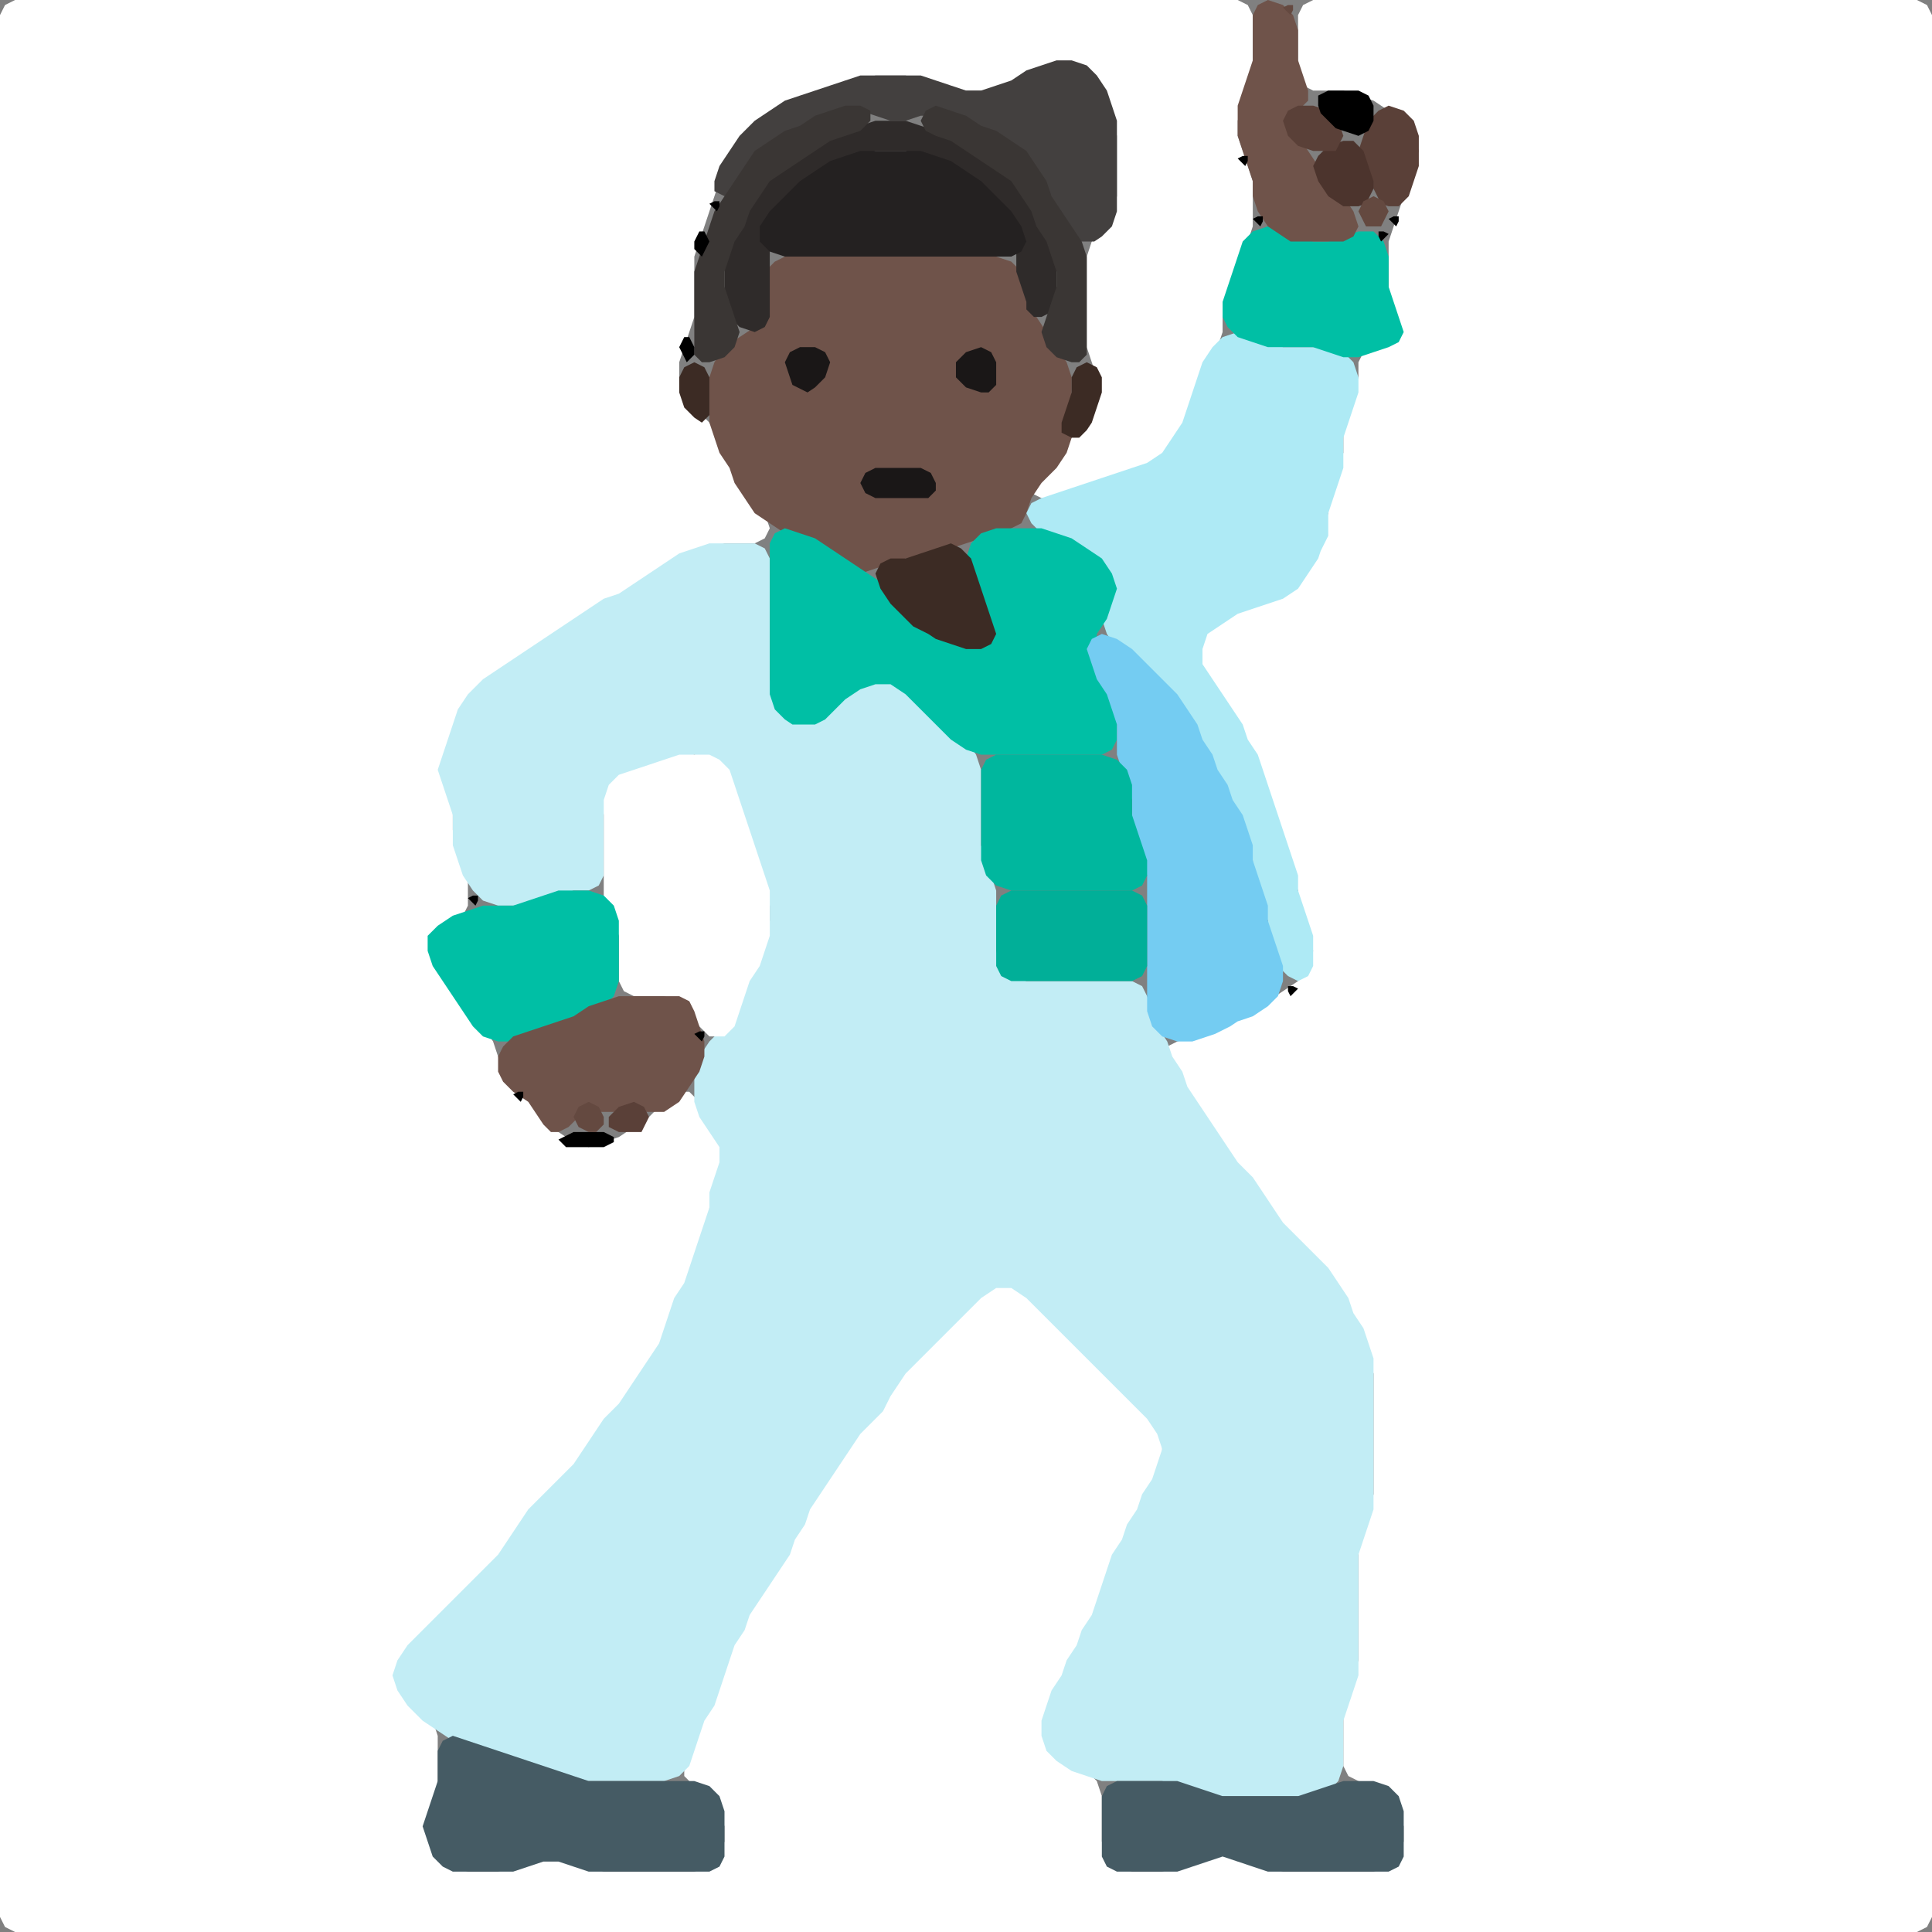 <?xml version="1.0" encoding="UTF-8" standalone="no"?>
<!DOCTYPE svg PUBLIC "-//W3C//DTD SVG 1.1//EN"
"http://www.w3.org/Graphics/SVG/1.1/DTD/svg11.dtd">
<svg width="128" height="128" xmlns="http://www.w3.org/2000/svg" version="1.1">
<rect width="100%" height="100%" fill="#808080" stroke="none"/>
<path d="M 26.5 128.0 L 27.0 128.0 L 28.0 128.0 L 29.0 128.0 L 30.0 128.0 L 31.0 128.0 L 32.0 128.0 L 33.0 128.0 L 34.0 128.0 L 35.0 128.0 L 36.0 128.0 L 37.0 128.0 L 38.0 128.0 L 39.0 128.0 L 40.0 128.0 L 41.0 128.0 L 42.0 128.0 L 43.0 128.0 L 44.0 128.0 L 45.0 128.0 L 46.0 128.0 L 47.0 128.0 L 48.0 128.0 L 49.0 128.0 L 50.0 128.0 L 51.0 128.0 L 52.0 128.0 L 53.0 128.0 L 54.0 128.0 L 55.0 128.0 L 56.0 128.0 L 57.0 128.0 L 58.0 128.0 L 59.0 128.0 L 60.0 128.0 L 61.0 128.0 L 62.0 128.0 L 63.0 128.0 L 64.0 128.0 L 65.0 128.0 L 66.0 128.0 L 67.0 128.0 L 68.0 128.0 L 69.0 128.0 L 70.0 128.0 L 71.0 128.0 L 72.0 128.0 L 73.0 128.0 L 74.0 128.0 L 75.0 128.0 L 76.0 128.0 L 77.0 128.0 L 78.0 128.0 L 79.0 128.0 L 80.0 128.0 L 81.0 128.0 L 82.0 128.0 L 83.0 128.0 L 84.0 128.0 L 85.0 128.0 L 86.0 128.0 L 87.0 128.0 L 88.0 128.0 L 89.0 128.0 L 90.0 128.0 L 91.0 128.0 L 92.0 128.0 L 93.0 128.0 L 94.0 128.0 L 95.0 128.0 L 96.0 128.0 L 97.0 128.0 L 98.0 128.0 L 99.0 128.0 L 100.0 128.0 L 101.0 128.0 L 102.0 128.0 L 103.0 128.0 L 104.0 128.0 L 105.0 128.0 L 106.0 128.0 L 107.0 128.0 L 108.0 128.0 L 109.0 128.0 L 110.0 128.0 L 111.0 128.0 L 112.0 128.0 L 113.0 128.0 L 114.0 128.0 L 115.0 128.0 L 116.0 128.0 L 117.0 128.0 L 118.0 128.0 L 119.0 128.0 L 120.0 128.0 L 121.0 128.0 L 122.0 128.0 L 123.0 128.0 L 124.0 128.0 L 125.0 128.0 L 126.0 128.0 L 127.0 128.0 L 127.667 127.667 L 128.0 127.0 L 128.0 126.0 L 128.0 125.0 L 128.0 124.0 L 128.0 123.0 L 128.0 122.0 L 128.0 121.0 L 128.0 120.0 L 128.0 119.0 L 128.0 118.0 L 128.0 117.0 L 128.0 116.0 L 128.0 115.0 L 128.0 114.0 L 128.0 113.0 L 128.0 112.0 L 128.0 111.0 L 128.0 110.0 L 128.0 109.0 L 128.0 108.0 L 128.0 107.0 L 128.0 106.0 L 128.0 105.0 L 128.0 104.0 L 128.0 103.0 L 128.0 102.0 L 128.0 101.0 L 128.0 100.0 L 128.0 99.0 L 128.0 98.0 L 128.0 97.0 L 128.0 96.0 L 128.0 95.0 L 128.0 94.0 L 128.0 93.0 L 128.0 92.0 L 128.0 91.0 L 128.0 90.0 L 128.0 89.0 L 128.0 88.0 L 128.0 87.0 L 128.0 86.0 L 128.0 85.0 L 128.0 84.0 L 128.0 83.0 L 128.0 82.0 L 128.0 81.0 L 128.0 80.0 L 128.0 79.0 L 128.0 78.0 L 128.0 77.0 L 128.0 76.0 L 128.0 75.0 L 128.0 74.0 L 128.0 73.0 L 128.0 72.0 L 128.0 71.0 L 128.0 70.0 L 128.0 69.0 L 128.0 68.0 L 128.0 67.0 L 128.0 66.0 L 128.0 65.0 L 128.0 64.0 L 128.0 63.0 L 128.0 62.0 L 128.0 61.0 L 128.0 60.0 L 128.0 59.0 L 128.0 58.0 L 128.0 57.0 L 128.0 56.0 L 128.0 55.0 L 128.0 54.0 L 128.0 53.0 L 128.0 52.0 L 128.0 51.0 L 128.0 50.0 L 128.0 49.0 L 128.0 48.0 L 128.0 47.0 L 128.0 46.0 L 128.0 45.0 L 128.0 44.0 L 128.0 43.0 L 128.0 42.0 L 128.0 41.0 L 128.0 40.0 L 128.0 39.0 L 128.0 38.0 L 128.0 37.0 L 128.0 36.0 L 128.0 35.0 L 128.0 34.0 L 128.0 33.0 L 128.0 32.0 L 128.0 31.0 L 128.0 30.0 L 128.0 29.0 L 128.0 28.0 L 128.0 27.0 L 128.0 26.0 L 128.0 25.0 L 128.0 24.0 L 128.0 23.0 L 128.0 22.0 L 128.0 21.0 L 128.0 20.0 L 128.0 19.0 L 128.0 18.0 L 128.0 17.0 L 128.0 16.0 L 128.0 15.0 L 128.0 14.0 L 128.0 13.0 L 128.0 12.0 L 128.0 11.0 L 128.0 10.0 L 128.0 9.0 L 128.0 8.0 L 128.0 7.0 L 128.0 6.0 L 128.0 5.0 L 128.0 4.0 L 128.0 3.0 L 128.0 2.0 L 128.0 1.0 L 127.667 0.333 L 127.0 0.0 L 126.0 0.0 L 125.0 0.0 L 124.0 0.0 L 123.0 0.0 L 122.0 0.0 L 121.0 0.0 L 120.0 0.0 L 119.0 0.0 L 118.0 0.0 L 117.0 0.0 L 116.0 0.0 L 115.0 0.0 L 114.0 0.0 L 113.0 0.0 L 112.0 0.0 L 111.0 0.0 L 110.0 0.0 L 109.0 0.0 L 108.0 0.0 L 107.0 0.0 L 106.0 0.0 L 105.0 0.0 L 104.0 0.0 L 103.0 0.0 L 102.0 0.0 L 101.0 0.0 L 100.0 0.0 L 99.0 0.0 L 98.0 0.0 L 97.0 0.0 L 96.0 0.0 L 95.0 0.0 L 94.0 0.0 L 93.0 0.0 L 92.0 0.0 L 91.0 0.0 L 90.0 0.0 L 89.0 0.0 L 88.0 0.0 L 87.0 0.0 L 86.333 0.333 L 86.0 1.0 L 86.0 2.0 L 86.0 3.0 L 86.0 4.0 L 86.0 5.0 L 86.333 5.667 L 87.0 6.0 L 88.0 6.0 L 89.0 6.0 L 90.0 6.333 L 91.0 6.667 L 92.0 7.333 L 93.0 8.0 L 93.667 9.0 L 94.0 10.0 L 93.667 11.0 L 93.333 12.0 L 93.0 13.0 L 92.667 14.0 L 92.333 15.0 L 92.0 16.0 L 92.0 17.0 L 92.0 18.0 L 92.0 19.0 L 92.0 20.0 L 92.333 21.0 L 92.333 22.0 L 92.0 22.667 L 91.0 23.0 L 90.333 23.333 L 90.0 24.0 L 90.0 25.0 L 89.667 26.0 L 89.333 27.0 L 89.0 28.0 L 89.0 29.0 L 89.0 30.0 L 88.667 31.0 L 88.333 32.0 L 88.0 33.0 L 88.0 34.0 L 87.667 35.0 L 87.333 36.0 L 86.667 37.0 L 86.0 38.0 L 85.0 39.0 L 84.0 39.667 L 83.0 40.0 L 82.0 40.333 L 81.0 40.667 L 80.0 41.333 L 79.0 41.667 L 78.333 42.333 L 78.333 43.0 L 79.0 44.0 L 79.667 45.0 L 80.333 46.0 L 81.0 47.0 L 81.667 48.0 L 82.333 49.0 L 82.667 50.0 L 83.333 51.0 L 83.667 52.0 L 84.0 53.0 L 84.333 54.0 L 84.667 55.0 L 85.0 56.0 L 85.333 57.0 L 85.667 58.0 L 86.0 59.0 L 86.0 60.0 L 86.333 61.0 L 86.667 62.0 L 87.0 63.0 L 86.667 64.0 L 86.0 65.0 L 85.0 65.667 L 84.0 66.333 L 83.0 66.667 L 82.0 67.333 L 81.0 67.667 L 80.0 68.333 L 79.0 68.667 L 78.0 69.0 L 77.333 69.333 L 77.333 70.0 L 77.667 71.0 L 78.333 72.0 L 78.667 73.0 L 79.333 74.0 L 80.0 75.0 L 80.667 76.0 L 81.333 77.0 L 82.0 78.0 L 83.0 79.0 L 83.667 80.0 L 84.333 81.0 L 85.0 82.0 L 86.0 83.0 L 87.0 84.0 L 88.0 85.0 L 88.667 86.0 L 89.333 87.0 L 89.667 88.0 L 90.333 89.0 L 90.667 90.0 L 91.0 91.0 L 91.0 92.0 L 91.0 93.0 L 91.0 94.0 L 91.0 95.0 L 91.0 96.0 L 91.0 97.0 L 91.0 98.0 L 91.0 99.0 L 90.667 100.0 L 90.333 101.0 L 90.0 102.0 L 90.0 103.0 L 90.0 104.0 L 90.0 105.0 L 90.0 106.0 L 90.0 107.0 L 90.0 108.0 L 90.0 109.0 L 90.0 110.0 L 89.667 111.0 L 89.333 112.0 L 89.0 113.0 L 89.0 114.0 L 89.0 115.0 L 89.0 116.0 L 89.0 117.0 L 89.333 117.667 L 90.0 118.0 L 91.0 118.333 L 92.0 119.0 L 92.667 120.0 L 93.0 121.0 L 93.0 122.0 L 92.667 123.0 L 92.0 123.667 L 91.0 124.0 L 90.0 124.0 L 89.0 124.0 L 88.0 124.0 L 87.0 124.0 L 86.0 124.0 L 85.0 124.0 L 84.0 123.667 L 83.0 123.333 L 82.0 122.667 L 81.0 122.333 L 80.0 122.333 L 79.0 123.0 L 78.0 123.667 L 77.0 124.0 L 76.0 124.0 L 75.0 124.0 L 74.0 123.667 L 73.333 123.0 L 73.0 122.0 L 73.0 121.0 L 73.0 120.0 L 73.0 119.0 L 72.667 118.0 L 72.0 117.333 L 71.0 116.667 L 70.0 116.0 L 69.333 115.0 L 69.333 114.0 L 69.667 113.0 L 70.333 112.0 L 70.667 111.0 L 71.333 110.0 L 71.667 109.0 L 72.333 108.0 L 72.667 107.0 L 73.0 106.0 L 73.333 105.0 L 73.667 104.0 L 74.333 103.0 L 74.667 102.0 L 75.333 101.0 L 75.667 100.0 L 76.333 99.0 L 76.667 98.0 L 77.0 97.0 L 77.0 96.0 L 77.0 95.0 L 76.667 94.0 L 76.0 93.0 L 75.0 92.0 L 74.0 91.0 L 73.0 90.0 L 72.0 89.0 L 71.0 88.0 L 70.0 87.0 L 69.0 86.0 L 68.0 85.0 L 67.0 84.333 L 66.0 84.333 L 65.0 85.0 L 64.0 86.0 L 63.0 87.0 L 62.0 88.0 L 61.0 89.0 L 60.0 90.0 L 59.333 91.0 L 58.667 92.0 L 58.0 93.0 L 57.0 94.0 L 56.333 95.0 L 55.667 96.0 L 55.0 97.0 L 54.333 98.0 L 53.667 99.0 L 53.333 100.0 L 52.667 101.0 L 52.333 102.0 L 51.667 103.0 L 51.0 104.0 L 50.333 105.0 L 49.667 106.0 L 49.333 107.0 L 48.667 108.0 L 48.333 109.0 L 48.0 110.0 L 47.667 111.0 L 47.333 112.0 L 46.667 113.0 L 46.333 114.0 L 46.0 115.0 L 45.667 116.0 L 45.333 117.0 L 45.333 117.667 L 46.0 118.333 L 47.0 119.0 L 47.667 120.0 L 48.0 121.0 L 48.0 122.0 L 47.667 123.0 L 47.0 123.667 L 46.0 124.0 L 45.0 124.0 L 44.0 124.0 L 43.0 124.0 L 42.0 124.0 L 41.0 124.0 L 40.0 124.0 L 39.0 123.667 L 38.0 123.333 L 37.0 122.667 L 36.0 122.333 L 35.333 122.333 L 34.667 123.0 L 34.0 123.667 L 33.0 124.0 L 32.0 124.0 L 31.0 124.0 L 30.0 123.667 L 29.333 123.0 L 28.667 122.0 L 28.667 121.0 L 28.667 120.0 L 29.0 119.0 L 29.0 118.0 L 29.0 117.0 L 29.0 116.0 L 29.0 115.0 L 28.667 114.0 L 28.0 113.0 L 27.0 112.0 L 26.667 111.0 L 27.0 110.0 L 28.0 109.0 L 29.0 108.0 L 30.0 107.0 L 31.0 106.0 L 32.0 105.0 L 33.0 104.0 L 33.667 103.0 L 34.333 102.0 L 35.0 101.0 L 36.0 100.0 L 37.0 99.0 L 38.0 98.0 L 38.667 97.0 L 39.333 96.0 L 40.0 95.0 L 41.0 94.0 L 41.667 93.0 L 42.333 92.0 L 43.0 91.0 L 43.667 90.0 L 44.0 89.0 L 44.333 88.0 L 44.667 87.0 L 45.333 86.0 L 45.667 85.0 L 46.0 84.0 L 46.333 83.0 L 46.667 82.0 L 47.0 81.0 L 47.0 80.0 L 47.333 79.0 L 47.667 78.0 L 48.0 77.0 L 48.0 76.0 L 47.667 75.0 L 47.0 74.0 L 46.333 73.0 L 45.667 72.333 L 45.0 72.333 L 44.0 73.0 L 43.0 74.0 L 42.0 74.667 L 41.0 75.333 L 40.0 75.667 L 39.0 76.0 L 38.0 75.667 L 37.0 75.0 L 36.333 74.0 L 35.667 73.333 L 35.0 72.667 L 34.0 72.0 L 33.333 71.0 L 33.0 70.0 L 32.667 69.0 L 32.0 68.0 L 31.333 67.0 L 30.667 66.0 L 30.0 65.0 L 29.333 64.0 L 29.0 63.0 L 29.333 62.0 L 30.0 61.333 L 30.667 60.667 L 31.0 60.0 L 31.0 59.0 L 31.0 58.0 L 30.667 57.0 L 30.333 56.0 L 30.0 55.0 L 30.0 54.0 L 30.0 53.0 L 29.667 52.0 L 29.667 51.0 L 29.667 50.0 L 30.0 49.0 L 30.333 48.0 L 31.0 47.0 L 32.0 46.0 L 33.0 45.0 L 34.0 44.333 L 35.0 43.667 L 36.0 43.0 L 37.0 42.333 L 38.0 41.667 L 39.0 41.0 L 40.0 40.333 L 41.0 39.667 L 42.0 39.333 L 43.0 38.667 L 44.0 38.0 L 45.0 37.333 L 46.0 36.667 L 47.0 36.333 L 48.0 36.0 L 49.0 36.0 L 50.0 36.0 L 50.667 35.667 L 51.0 35.0 L 50.667 34.0 L 50.0 33.0 L 49.333 32.0 L 48.667 31.0 L 48.333 30.0 L 47.667 29.0 L 47.0 28.0 L 46.0 27.0 L 45.333 26.0 L 45.0 25.0 L 45.0 24.0 L 45.333 23.0 L 45.667 22.0 L 46.0 21.0 L 46.0 20.0 L 46.0 19.0 L 46.0 18.0 L 46.0 17.0 L 46.333 16.0 L 46.667 15.0 L 47.0 14.0 L 47.333 13.0 L 47.667 12.0 L 48.333 11.0 L 49.0 10.0 L 50.0 9.0 L 51.0 8.0 L 52.0 7.333 L 53.0 6.667 L 54.0 6.333 L 55.0 6.0 L 56.0 5.667 L 57.0 5.333 L 58.0 5.0 L 59.0 5.0 L 60.0 5.0 L 61.0 5.333 L 62.0 5.667 L 63.0 6.0 L 64.0 6.0 L 65.0 6.0 L 66.0 6.0 L 67.0 5.667 L 68.0 5.333 L 69.0 4.667 L 70.0 4.333 L 71.0 4.333 L 72.0 5.0 L 72.667 6.0 L 73.333 7.0 L 73.667 8.0 L 74.0 9.0 L 74.0 10.0 L 74.0 11.0 L 74.0 12.0 L 74.0 13.0 L 73.667 14.0 L 73.0 15.0 L 72.333 16.0 L 72.0 17.0 L 72.0 18.0 L 72.0 19.0 L 72.0 20.0 L 72.0 21.0 L 72.0 22.0 L 72.0 23.0 L 72.333 24.0 L 72.667 25.0 L 72.667 26.0 L 72.333 27.0 L 71.667 28.0 L 71.0 29.0 L 70.0 30.0 L 69.0 31.0 L 68.333 32.0 L 68.333 32.667 L 69.0 33.0 L 70.0 33.0 L 71.0 32.667 L 72.0 32.333 L 73.0 32.0 L 74.0 31.667 L 75.0 31.333 L 76.0 31.0 L 77.0 30.667 L 77.667 30.0 L 78.333 29.0 L 78.667 28.0 L 79.0 27.0 L 79.333 26.0 L 79.667 25.0 L 80.333 24.0 L 80.667 23.0 L 81.0 22.0 L 81.0 21.0 L 81.333 20.0 L 81.667 19.0 L 82.0 18.0 L 82.333 17.0 L 82.667 16.0 L 83.0 15.0 L 83.0 14.0 L 83.0 13.0 L 83.0 12.0 L 82.667 11.0 L 82.333 10.0 L 82.0 9.0 L 82.0 8.0 L 82.333 7.0 L 82.667 6.0 L 83.0 5.0 L 83.0 4.0 L 83.0 3.0 L 83.0 2.0 L 83.0 1.0 L 82.667 0.333 L 82.0 0.0 L 81.0 0.0 L 80.0 0.0 L 79.0 0.0 L 78.0 0.0 L 77.0 0.0 L 76.0 0.0 L 75.0 0.0 L 74.0 0.0 L 73.0 0.0 L 72.0 0.0 L 71.0 0.0 L 70.0 0.0 L 69.0 0.0 L 68.0 0.0 L 67.0 0.0 L 66.0 0.0 L 65.0 0.0 L 64.0 0.0 L 63.0 0.0 L 62.0 0.0 L 61.0 0.0 L 60.0 0.0 L 59.0 0.0 L 58.0 0.0 L 57.0 0.0 L 56.0 0.0 L 55.0 0.0 L 54.0 0.0 L 53.0 0.0 L 52.0 0.0 L 51.0 0.0 L 50.0 0.0 L 49.0 0.0 L 48.0 0.0 L 47.0 0.0 L 46.0 0.0 L 45.0 0.0 L 44.0 0.0 L 43.0 0.0 L 42.0 0.0 L 41.0 0.0 L 40.0 0.0 L 39.0 0.0 L 38.0 0.0 L 37.0 0.0 L 36.0 0.0 L 35.0 0.0 L 34.0 0.0 L 33.0 0.0 L 32.0 0.0 L 31.0 0.0 L 30.0 0.0 L 29.0 0.0 L 28.0 0.0 L 27.0 0.0 L 26.0 0.0 L 25.0 0.0 L 24.0 0.0 L 23.0 0.0 L 22.0 0.0 L 21.0 0.0 L 20.0 0.0 L 19.0 0.0 L 18.0 0.0 L 17.0 0.0 L 16.0 0.0 L 15.0 0.0 L 14.0 0.0 L 13.0 0.0 L 12.0 0.0 L 11.0 0.0 L 10.0 0.0 L 9.0 0.0 L 8.0 0.0 L 7.0 0.0 L 6.0 0.0 L 5.0 0.0 L 4.0 0.0 L 3.0 0.0 L 2.0 0.0 L 1.0 0.0 L 0.333 0.333 L 0.0 1.0 L 0.0 2.0 L 0.0 3.0 L 0.0 4.0 L 0.0 5.0 L 0.0 6.0 L 0.0 7.0 L 0.0 8.0 L 0.0 9.0 L 0.0 10.0 L 0.0 11.0 L 0.0 12.0 L 0.0 13.0 L 0.0 14.0 L 0.0 15.0 L 0.0 16.0 L 0.0 17.0 L 0.0 18.0 L 0.0 19.0 L 0.0 20.0 L 0.0 21.0 L 0.0 22.0 L 0.0 23.0 L 0.0 24.0 L 0.0 25.0 L 0.0 26.0 L 0.0 27.0 L 0.0 28.0 L 0.0 29.0 L 0.0 30.0 L 0.0 31.0 L 0.0 32.0 L 0.0 33.0 L 0.0 34.0 L 0.0 35.0 L 0.0 36.0 L 0.0 37.0 L 0.0 38.0 L 0.0 39.0 L 0.0 40.0 L 0.0 41.0 L 0.0 42.0 L 0.0 43.0 L 0.0 44.0 L 0.0 45.0 L 0.0 46.0 L 0.0 47.0 L 0.0 48.0 L 0.0 49.0 L 0.0 50.0 L 0.0 51.0 L 0.0 52.0 L 0.0 53.0 L 0.0 54.0 L 0.0 55.0 L 0.0 56.0 L 0.0 57.0 L 0.0 58.0 L 0.0 59.0 L 0.0 60.0 L 0.0 61.0 L 0.0 62.0 L 0.0 63.0 L 0.0 64.0 L 0.0 65.0 L 0.0 66.0 L 0.0 67.0 L 0.0 68.0 L 0.0 69.0 L 0.0 70.0 L 0.0 71.0 L 0.0 72.0 L 0.0 73.0 L 0.0 74.0 L 0.0 75.0 L 0.0 76.0 L 0.0 77.0 L 0.0 78.0 L 0.0 79.0 L 0.0 80.0 L 0.0 81.0 L 0.0 82.0 L 0.0 83.0 L 0.0 84.0 L 0.0 85.0 L 0.0 86.0 L 0.0 87.0 L 0.0 88.0 L 0.0 89.0 L 0.0 90.0 L 0.0 91.0 L 0.0 92.0 L 0.0 93.0 L 0.0 94.0 L 0.0 95.0 L 0.0 96.0 L 0.0 97.0 L 0.0 98.0 L 0.0 99.0 L 0.0 100.0 L 0.0 101.0 L 0.0 102.0 L 0.0 103.0 L 0.0 104.0 L 0.0 105.0 L 0.0 106.0 L 0.0 107.0 L 0.0 108.0 L 0.0 109.0 L 0.0 110.0 L 0.0 111.0 L 0.0 112.0 L 0.0 113.0 L 0.0 114.0 L 0.0 115.0 L 0.0 116.0 L 0.0 117.0 L 0.0 118.0 L 0.0 119.0 L 0.0 120.0 L 0.0 121.0 L 0.0 122.0 L 0.0 123.0 L 0.0 124.0 L 0.0 125.0 L 0.0 126.0 L 0.0 127.0 L 0.333 127.667 L 1.0 128.0 L 2.0 128.0 L 3.0 128.0 L 4.0 128.0 L 5.0 128.0 L 6.0 128.0 L 7.0 128.0 L 8.0 128.0 L 9.0 128.0 L 10.0 128.0 L 11.0 128.0 L 12.0 128.0 L 13.0 128.0 L 14.0 128.0 L 15.0 128.0 L 16.0 128.0 L 17.0 128.0 L 18.0 128.0 L 19.0 128.0 L 20.0 128.0 L 21.0 128.0 L 22.0 128.0 L 23.0 128.0 L 24.0 128.0 L 25.0 128.0 L 25.5 128.0 Z" stroke="none" fill="rgb(255,255,255)" />
<path d="M 59.0 92.5 L 59.333 92.0 L 60.0 91.0 L 61.0 90.0 L 62.0 89.0 L 63.0 88.0 L 64.0 87.0 L 65.0 86.0 L 66.0 85.333 L 67.0 85.333 L 68.0 86.0 L 69.0 87.0 L 70.0 88.0 L 71.0 89.0 L 72.0 90.0 L 73.0 91.0 L 74.0 92.0 L 75.0 93.0 L 76.0 94.0 L 76.667 95.0 L 77.0 96.0 L 76.667 97.0 L 76.333 98.0 L 75.667 99.0 L 75.333 100.0 L 74.667 101.0 L 74.333 102.0 L 73.667 103.0 L 73.333 104.0 L 73.0 105.0 L 72.667 106.0 L 72.333 107.0 L 71.667 108.0 L 71.333 109.0 L 70.667 110.0 L 70.333 111.0 L 69.667 112.0 L 69.333 113.0 L 69.0 114.0 L 69.0 115.0 L 69.333 116.0 L 70.0 116.667 L 71.0 117.333 L 72.0 117.667 L 73.0 118.0 L 74.0 118.0 L 75.0 118.0 L 76.0 118.0 L 77.0 118.0 L 78.0 118.333 L 79.0 118.667 L 80.0 119.0 L 81.0 119.0 L 82.0 119.0 L 83.0 119.0 L 84.0 119.0 L 85.0 119.0 L 86.0 119.0 L 87.0 119.0 L 88.0 118.667 L 88.667 118.0 L 89.0 117.0 L 89.0 116.0 L 89.0 115.0 L 89.0 114.0 L 89.333 113.0 L 89.667 112.0 L 90.0 111.0 L 90.0 110.0 L 90.0 109.0 L 90.0 108.0 L 90.0 107.0 L 90.0 106.0 L 90.0 105.0 L 90.0 104.0 L 90.0 103.0 L 90.333 102.0 L 90.667 101.0 L 91.0 100.0 L 91.0 99.0 L 91.0 98.0 L 91.0 97.0 L 91.0 96.0 L 91.0 95.0 L 91.0 94.0 L 91.0 93.0 L 91.0 92.0 L 91.0 91.0 L 91.0 90.0 L 90.667 89.0 L 90.333 88.0 L 89.667 87.0 L 89.333 86.0 L 88.667 85.0 L 88.0 84.0 L 87.0 83.0 L 86.0 82.0 L 85.0 81.0 L 84.333 80.0 L 83.667 79.0 L 83.0 78.0 L 82.0 77.0 L 81.333 76.0 L 80.667 75.0 L 80.0 74.0 L 79.333 73.0 L 78.667 72.0 L 78.333 71.0 L 77.667 70.0 L 77.333 69.0 L 76.667 68.0 L 76.333 67.0 L 76.0 66.0 L 75.667 65.333 L 75.0 65.0 L 74.0 65.0 L 73.0 65.0 L 72.0 65.0 L 71.0 65.0 L 70.0 65.0 L 69.0 65.0 L 68.0 65.0 L 67.0 64.667 L 66.333 64.0 L 66.0 63.0 L 66.0 62.0 L 66.0 61.0 L 66.0 60.0 L 66.0 59.0 L 65.667 58.0 L 65.333 57.0 L 65.0 56.0 L 65.0 55.0 L 65.0 54.0 L 65.0 53.0 L 65.0 52.0 L 65.0 51.0 L 64.667 50.0 L 64.0 49.0 L 63.0 48.0 L 62.0 47.0 L 61.0 46.0 L 60.0 45.333 L 59.0 45.0 L 58.0 45.0 L 57.0 45.333 L 56.0 45.667 L 55.333 46.333 L 54.667 47.0 L 54.0 47.667 L 53.0 47.667 L 52.0 47.0 L 51.333 46.0 L 51.0 45.0 L 51.0 44.0 L 51.0 43.0 L 51.0 42.0 L 51.0 41.0 L 51.0 40.0 L 51.0 39.0 L 51.0 38.0 L 51.0 37.0 L 50.667 36.333 L 50.0 36.0 L 49.0 36.0 L 48.0 36.0 L 47.0 36.0 L 46.0 36.333 L 45.0 36.667 L 44.0 37.333 L 43.0 38.0 L 42.0 38.667 L 41.0 39.333 L 40.0 39.667 L 39.0 40.333 L 38.0 41.0 L 37.0 41.667 L 36.0 42.333 L 35.0 43.0 L 34.0 43.667 L 33.0 44.333 L 32.0 45.0 L 31.0 46.0 L 30.333 47.0 L 30.0 48.0 L 29.667 49.0 L 29.333 50.0 L 29.0 51.0 L 29.333 52.0 L 29.667 53.0 L 30.0 54.0 L 30.0 55.0 L 30.0 56.0 L 30.333 57.0 L 30.667 58.0 L 31.333 59.0 L 32.0 59.667 L 33.0 60.0 L 34.0 60.0 L 35.0 60.0 L 36.0 59.667 L 37.0 59.333 L 38.0 59.0 L 39.0 59.0 L 39.667 58.667 L 40.0 58.0 L 40.0 57.0 L 40.0 56.0 L 40.0 55.0 L 40.0 54.0 L 40.333 53.0 L 41.0 52.0 L 42.0 51.333 L 43.0 51.0 L 44.0 50.667 L 45.0 50.333 L 46.0 50.0 L 47.0 50.333 L 47.667 51.0 L 48.333 52.0 L 48.667 53.0 L 49.0 54.0 L 49.333 55.0 L 49.667 56.0 L 50.0 57.0 L 50.333 58.0 L 50.667 59.0 L 51.0 60.0 L 51.0 61.0 L 50.667 62.0 L 50.333 63.0 L 49.667 64.0 L 49.333 65.0 L 49.0 66.0 L 48.667 67.0 L 48.0 68.0 L 47.0 69.0 L 46.333 70.0 L 46.0 71.0 L 46.0 72.0 L 46.0 73.0 L 46.333 74.0 L 47.0 75.0 L 47.667 76.0 L 47.667 77.0 L 47.333 78.0 L 47.0 79.0 L 47.0 80.0 L 46.667 81.0 L 46.333 82.0 L 46.0 83.0 L 45.667 84.0 L 45.333 85.0 L 44.667 86.0 L 44.333 87.0 L 44.0 88.0 L 43.667 89.0 L 43.0 90.0 L 42.333 91.0 L 41.667 92.0 L 41.0 93.0 L 40.0 94.0 L 39.333 95.0 L 38.667 96.0 L 38.0 97.0 L 37.0 98.0 L 36.0 99.0 L 35.0 100.0 L 34.333 101.0 L 33.667 102.0 L 33.0 103.0 L 32.0 104.0 L 31.0 105.0 L 30.0 106.0 L 29.0 107.0 L 28.0 108.0 L 27.0 109.0 L 26.333 110.0 L 26.0 111.0 L 26.333 112.0 L 27.0 113.0 L 28.0 114.0 L 29.0 114.667 L 30.0 115.333 L 31.0 115.667 L 32.0 116.0 L 33.0 116.333 L 34.0 116.667 L 35.0 117.0 L 36.0 117.333 L 37.0 117.667 L 38.0 118.0 L 39.0 118.0 L 40.0 118.0 L 41.0 118.0 L 42.0 118.0 L 43.0 118.0 L 44.0 118.0 L 45.0 117.667 L 45.667 117.0 L 46.0 116.0 L 46.333 115.0 L 46.667 114.0 L 47.333 113.0 L 47.667 112.0 L 48.0 111.0 L 48.333 110.0 L 48.667 109.0 L 49.333 108.0 L 49.667 107.0 L 50.333 106.0 L 51.0 105.0 L 51.667 104.0 L 52.333 103.0 L 52.667 102.0 L 53.333 101.0 L 53.667 100.0 L 54.333 99.0 L 55.0 98.0 L 55.667 97.0 L 56.333 96.0 L 57.0 95.0 L 58.0 94.0 L 58.5 93.5 Z" stroke="none" fill="rgb(194,237,245)" />
<path d="M 53.5 36.0 L 54.0 36.333 L 55.0 37.0 L 56.0 37.667 L 57.0 38.0 L 58.0 37.667 L 59.0 37.333 L 60.0 37.0 L 61.0 37.0 L 62.0 36.667 L 63.0 36.333 L 64.0 36.0 L 65.0 35.667 L 66.0 35.333 L 67.0 35.0 L 67.667 34.667 L 68.0 34.0 L 68.333 33.0 L 69.0 32.0 L 70.0 31.0 L 70.667 30.0 L 71.0 29.0 L 71.0 28.0 L 71.0 27.0 L 71.0 26.0 L 71.0 25.0 L 70.667 24.0 L 70.0 23.0 L 69.333 22.0 L 68.667 21.0 L 68.333 20.0 L 68.0 19.0 L 67.667 18.0 L 67.0 17.333 L 66.0 17.0 L 65.0 17.0 L 64.0 17.0 L 63.0 17.0 L 62.0 17.0 L 61.0 17.0 L 60.0 17.0 L 59.0 17.0 L 58.0 17.0 L 57.0 17.0 L 56.0 17.0 L 55.0 17.0 L 54.0 17.0 L 53.0 17.0 L 52.0 17.0 L 51.333 17.333 L 50.667 18.0 L 50.333 19.0 L 50.333 20.0 L 50.333 21.0 L 50.0 21.667 L 49.0 22.333 L 48.0 23.0 L 47.333 24.0 L 47.0 25.0 L 47.0 26.0 L 47.0 27.0 L 47.0 28.0 L 47.333 29.0 L 47.667 30.0 L 48.333 31.0 L 48.667 32.0 L 49.333 33.0 L 50.0 34.0 L 51.0 34.667 L 52.0 35.333 L 52.5 35.5 Z" stroke="none" fill="rgb(111,83,74)" />
<path d="M 88.0 35.5 L 88.0 35.0 L 88.0 34.0 L 88.333 33.0 L 88.667 32.0 L 89.0 31.0 L 89.0 30.0 L 89.0 29.0 L 89.333 28.0 L 89.667 27.0 L 90.0 26.0 L 90.0 25.0 L 89.667 24.0 L 89.0 23.333 L 88.0 23.0 L 87.0 23.0 L 86.0 23.0 L 85.0 23.0 L 84.0 22.667 L 83.0 22.333 L 82.0 22.0 L 81.0 22.333 L 80.333 23.0 L 79.667 24.0 L 79.333 25.0 L 79.0 26.0 L 78.667 27.0 L 78.333 28.0 L 77.667 29.0 L 77.0 30.0 L 76.0 30.667 L 75.0 31.0 L 74.0 31.333 L 73.0 31.667 L 72.0 32.0 L 71.0 32.333 L 70.0 32.667 L 69.0 33.0 L 68.333 33.333 L 68.0 34.0 L 68.333 34.667 L 69.0 35.333 L 70.0 35.667 L 71.0 36.333 L 72.0 37.0 L 73.0 38.0 L 73.333 39.0 L 73.333 40.0 L 73.0 41.0 L 73.333 42.0 L 74.0 43.0 L 75.0 44.0 L 76.0 45.0 L 77.0 46.0 L 78.0 47.0 L 78.667 48.0 L 79.333 49.0 L 79.667 50.0 L 80.333 51.0 L 80.667 52.0 L 81.333 53.0 L 81.667 54.0 L 82.333 55.0 L 82.667 56.0 L 83.0 57.0 L 83.0 58.0 L 83.333 59.0 L 83.667 60.0 L 84.0 61.0 L 84.0 62.0 L 84.333 63.0 L 84.667 64.0 L 85.333 64.667 L 86.0 65.0 L 86.667 64.667 L 87.0 64.0 L 87.0 63.0 L 87.0 62.0 L 86.667 61.0 L 86.333 60.0 L 86.0 59.0 L 86.0 58.0 L 85.667 57.0 L 85.333 56.0 L 85.0 55.0 L 84.667 54.0 L 84.333 53.0 L 84.0 52.0 L 83.667 51.0 L 83.333 50.0 L 82.667 49.0 L 82.333 48.0 L 81.667 47.0 L 81.0 46.0 L 80.333 45.0 L 79.667 44.0 L 79.667 43.0 L 80.0 42.0 L 81.0 41.333 L 82.0 40.667 L 83.0 40.333 L 84.0 40.0 L 85.0 39.667 L 86.0 39.0 L 86.667 38.0 L 87.333 37.0 L 87.5 36.5 Z" stroke="none" fill="rgb(174,234,245)" />
<path d="M 53.5 48.0 L 54.0 48.0 L 54.667 47.667 L 55.333 47.0 L 56.0 46.333 L 57.0 45.667 L 58.0 45.333 L 59.0 45.333 L 60.0 46.0 L 61.0 47.0 L 62.0 48.0 L 63.0 49.0 L 64.0 49.667 L 65.0 50.0 L 66.0 50.0 L 67.0 50.0 L 68.0 50.0 L 69.0 50.0 L 70.0 50.0 L 71.0 50.0 L 72.0 50.0 L 73.0 50.0 L 73.667 49.667 L 74.0 49.0 L 74.0 48.0 L 74.0 47.0 L 73.667 46.0 L 73.333 45.0 L 72.667 44.0 L 72.667 43.0 L 72.667 42.0 L 73.333 41.0 L 73.667 40.0 L 74.0 39.0 L 73.667 38.0 L 73.0 37.0 L 72.0 36.333 L 71.0 35.667 L 70.0 35.333 L 69.0 35.0 L 68.0 35.0 L 67.0 35.0 L 66.0 35.0 L 65.0 35.333 L 64.333 36.0 L 64.0 37.0 L 64.333 38.0 L 64.667 39.0 L 65.0 40.0 L 65.333 41.0 L 65.333 42.0 L 65.0 42.667 L 64.0 42.667 L 63.0 42.333 L 62.0 41.667 L 61.0 41.0 L 60.0 40.0 L 59.0 39.0 L 58.0 38.333 L 57.0 37.667 L 56.0 37.0 L 55.0 36.333 L 54.0 35.667 L 53.0 35.333 L 52.0 35.0 L 51.333 35.333 L 51.0 36.0 L 51.0 37.0 L 51.0 38.0 L 51.0 39.0 L 51.0 40.0 L 51.0 41.0 L 51.0 42.0 L 51.0 43.0 L 51.0 44.0 L 51.0 45.0 L 51.0 46.0 L 51.333 47.0 L 52.0 47.667 L 52.5 48.0 Z" stroke="none" fill="rgb(0,191,165)" />
<path d="M 68.5 21.0 L 69.0 21.0 L 69.667 20.667 L 70.0 20.0 L 70.0 19.0 L 70.0 18.0 L 70.0 17.0 L 69.667 16.0 L 69.333 15.0 L 68.667 14.0 L 68.333 13.0 L 67.667 12.0 L 67.0 11.333 L 66.0 10.667 L 65.0 10.0 L 64.0 9.333 L 63.0 9.0 L 62.0 8.667 L 61.0 8.333 L 60.0 8.0 L 59.0 8.0 L 58.0 8.0 L 57.0 8.333 L 56.0 8.667 L 55.0 9.0 L 54.0 9.333 L 53.0 10.0 L 52.0 10.667 L 51.0 11.333 L 50.333 12.0 L 49.667 13.0 L 49.333 14.0 L 48.667 15.0 L 48.333 16.0 L 48.0 17.0 L 48.0 18.0 L 48.0 19.0 L 48.0 20.0 L 48.333 21.0 L 49.0 21.667 L 50.0 22.0 L 50.667 21.667 L 51.0 21.0 L 51.0 20.0 L 51.0 19.0 L 51.0 18.0 L 51.0 17.0 L 51.0 16.0 L 51.333 15.0 L 52.0 14.0 L 53.0 13.0 L 54.0 12.0 L 55.0 11.333 L 56.0 10.667 L 57.0 10.333 L 58.0 10.0 L 59.0 10.0 L 60.0 10.0 L 61.0 10.333 L 62.0 10.667 L 63.0 11.333 L 64.0 12.0 L 65.0 13.0 L 66.0 14.0 L 67.0 15.0 L 67.333 16.0 L 67.333 17.0 L 67.333 18.0 L 67.667 19.0 L 68.0 20.0 L 68.0 20.5 Z" stroke="none" fill="rgb(47,43,42)" />
<path d="M 72.5 16.0 L 73.0 15.667 L 73.667 15.0 L 74.0 14.0 L 74.0 13.0 L 74.0 12.0 L 74.0 11.0 L 74.0 10.0 L 74.0 9.0 L 74.0 8.0 L 73.667 7.0 L 73.333 6.0 L 72.667 5.0 L 72.0 4.333 L 71.0 4.0 L 70.0 4.0 L 69.0 4.333 L 68.0 4.667 L 67.0 5.333 L 66.0 5.667 L 65.0 6.0 L 64.0 6.0 L 63.0 5.667 L 62.0 5.333 L 61.0 5.0 L 60.0 5.0 L 59.0 5.0 L 58.0 5.0 L 57.0 5.0 L 56.0 5.333 L 55.0 5.667 L 54.0 6.0 L 53.0 6.333 L 52.0 6.667 L 51.0 7.333 L 50.0 8.0 L 49.0 9.0 L 48.333 10.0 L 47.667 11.0 L 47.333 12.0 L 47.333 12.667 L 48.0 13.0 L 48.667 12.667 L 49.333 12.0 L 50.0 11.0 L 51.0 10.0 L 52.0 9.333 L 53.0 8.667 L 54.0 8.333 L 55.0 7.667 L 56.0 7.333 L 57.0 7.333 L 58.0 7.667 L 59.0 8.0 L 60.0 8.0 L 61.0 7.667 L 62.0 7.667 L 63.0 7.667 L 64.0 8.333 L 65.0 8.667 L 66.0 9.333 L 67.0 10.0 L 68.0 11.0 L 68.667 12.0 L 69.333 13.0 L 69.667 14.0 L 70.333 15.0 L 71.0 15.667 L 71.5 16.0 Z" stroke="none" fill="rgb(67,64,63)" />
<path d="M 81.5 68.0 L 82.0 67.667 L 83.0 67.333 L 84.0 66.667 L 84.667 66.0 L 85.0 65.0 L 85.0 64.0 L 84.667 63.0 L 84.333 62.0 L 84.0 61.0 L 84.0 60.0 L 83.667 59.0 L 83.333 58.0 L 83.0 57.0 L 83.0 56.0 L 82.667 55.0 L 82.333 54.0 L 81.667 53.0 L 81.333 52.0 L 80.667 51.0 L 80.333 50.0 L 79.667 49.0 L 79.333 48.0 L 78.667 47.0 L 78.0 46.0 L 77.0 45.0 L 76.0 44.0 L 75.0 43.0 L 74.0 42.333 L 73.0 42.0 L 72.333 42.333 L 72.0 43.0 L 72.333 44.0 L 72.667 45.0 L 73.333 46.0 L 73.667 47.0 L 74.0 48.0 L 74.0 49.0 L 74.0 50.0 L 74.333 51.0 L 74.667 52.0 L 75.0 53.0 L 75.0 54.0 L 75.0 55.0 L 75.333 56.0 L 75.667 57.0 L 76.0 58.0 L 76.0 59.0 L 76.0 60.0 L 76.0 61.0 L 76.0 62.0 L 76.0 63.0 L 76.0 64.0 L 76.0 65.0 L 76.0 66.0 L 76.0 67.0 L 76.333 68.0 L 77.0 68.667 L 78.0 69.0 L 79.0 69.0 L 80.0 68.667 L 80.5 68.5 Z" stroke="none" fill="rgb(116,204,242)" />
<path d="M 40.5 60.5 L 40.667 61.0 L 41.0 62.0 L 41.0 63.0 L 41.0 64.0 L 41.0 65.0 L 41.333 65.667 L 42.0 66.0 L 43.0 66.0 L 44.0 66.0 L 45.0 66.333 L 45.667 67.0 L 46.333 68.0 L 47.0 68.667 L 48.0 68.667 L 48.667 68.0 L 49.0 67.0 L 49.333 66.0 L 49.667 65.0 L 50.333 64.0 L 50.667 63.0 L 51.0 62.0 L 51.0 61.0 L 51.0 60.0 L 51.0 59.0 L 50.667 58.0 L 50.333 57.0 L 50.0 56.0 L 49.667 55.0 L 49.333 54.0 L 49.0 53.0 L 48.667 52.0 L 48.333 51.0 L 47.667 50.333 L 47.0 50.0 L 46.0 50.0 L 45.0 50.0 L 44.0 50.333 L 43.0 50.667 L 42.0 51.0 L 41.0 51.333 L 40.333 52.0 L 40.0 53.0 L 40.0 54.0 L 40.0 55.0 L 40.0 56.0 L 40.0 57.0 L 40.0 58.0 L 40.0 59.0 L 40.0 59.5 Z" stroke="none" fill="rgb(255,255,255)" />
<path d="M 40.5 124.0 L 41.0 124.0 L 42.0 124.0 L 43.0 124.0 L 44.0 124.0 L 45.0 124.0 L 46.0 124.0 L 47.0 124.0 L 47.667 123.667 L 48.0 123.0 L 48.0 122.0 L 48.0 121.0 L 48.0 120.0 L 47.667 119.0 L 47.0 118.333 L 46.0 118.0 L 45.0 118.0 L 44.0 118.0 L 43.0 118.0 L 42.0 118.0 L 41.0 118.0 L 40.0 118.0 L 39.0 118.0 L 38.0 117.667 L 37.0 117.333 L 36.0 117.0 L 35.0 116.667 L 34.0 116.333 L 33.0 116.0 L 32.0 115.667 L 31.0 115.333 L 30.0 115.0 L 29.333 115.333 L 29.0 116.0 L 29.0 117.0 L 29.0 118.0 L 28.667 119.0 L 28.333 120.0 L 28.0 121.0 L 28.333 122.0 L 28.667 123.0 L 29.333 123.667 L 30.0 124.0 L 31.0 124.0 L 32.0 124.0 L 33.0 124.0 L 34.0 124.0 L 35.0 123.667 L 36.0 123.333 L 37.0 123.333 L 38.0 123.667 L 39.0 124.0 L 39.5 124.0 Z" stroke="none" fill="rgb(69,91,100)" />
<path d="M 91.5 124.0 L 92.0 124.0 L 92.667 123.667 L 93.0 123.0 L 93.0 122.0 L 93.0 121.0 L 93.0 120.0 L 92.667 119.0 L 92.0 118.333 L 91.0 118.0 L 90.0 118.0 L 89.0 118.0 L 88.0 118.333 L 87.0 118.667 L 86.0 119.0 L 85.0 119.0 L 84.0 119.0 L 83.0 119.0 L 82.0 119.0 L 81.0 119.0 L 80.0 118.667 L 79.0 118.333 L 78.0 118.0 L 77.0 118.0 L 76.0 118.0 L 75.0 118.0 L 74.0 118.0 L 73.333 118.333 L 73.0 119.0 L 73.0 120.0 L 73.0 121.0 L 73.0 122.0 L 73.0 123.0 L 73.333 123.667 L 74.0 124.0 L 75.0 124.0 L 76.0 124.0 L 77.0 124.0 L 78.0 124.0 L 79.0 123.667 L 80.0 123.333 L 81.0 123.0 L 82.0 123.333 L 83.0 123.667 L 84.0 124.0 L 85.0 124.0 L 86.0 124.0 L 87.0 124.0 L 88.0 124.0 L 89.0 124.0 L 90.0 124.0 L 90.5 124.0 Z" stroke="none" fill="rgb(69,91,100)" />
<path d="M 58.5 17.0 L 59.0 17.0 L 60.0 17.0 L 61.0 17.0 L 62.0 17.0 L 63.0 17.0 L 64.0 17.0 L 65.0 17.0 L 66.0 17.0 L 67.0 17.0 L 67.667 16.667 L 68.0 16.0 L 67.667 15.0 L 67.0 14.0 L 66.0 13.0 L 65.0 12.0 L 64.0 11.333 L 63.0 10.667 L 62.0 10.333 L 61.0 10.0 L 60.0 10.0 L 59.0 10.0 L 58.0 10.0 L 57.0 10.0 L 56.0 10.333 L 55.0 10.667 L 54.0 11.333 L 53.0 12.0 L 52.0 13.0 L 51.0 14.0 L 50.333 15.0 L 50.333 16.0 L 51.0 16.667 L 52.0 17.0 L 53.0 17.0 L 54.0 17.0 L 55.0 17.0 L 56.0 17.0 L 57.0 17.0 L 57.5 17.0 Z" stroke="none" fill="rgb(36,33,33)" />
<path d="M 39.5 67.0 L 40.0 66.667 L 40.667 66.0 L 41.0 65.0 L 41.0 64.0 L 41.0 63.0 L 41.0 62.0 L 41.0 61.0 L 40.667 60.0 L 40.0 59.333 L 39.0 59.0 L 38.0 59.0 L 37.0 59.0 L 36.0 59.333 L 35.0 59.667 L 34.0 60.0 L 33.0 60.0 L 32.0 60.0 L 31.0 60.333 L 30.0 60.667 L 29.0 61.333 L 28.333 62.0 L 28.333 63.0 L 28.667 64.0 L 29.333 65.0 L 30.0 66.0 L 30.667 67.0 L 31.333 68.0 L 32.0 68.667 L 33.0 69.0 L 34.0 69.0 L 35.0 68.667 L 36.0 68.333 L 37.0 68.0 L 38.0 67.667 L 38.5 67.5 Z" stroke="none" fill="rgb(0,191,165)" />
<path d="M 69.5 59.0 L 70.0 59.0 L 71.0 59.0 L 72.0 59.0 L 73.0 59.0 L 74.0 59.0 L 75.0 59.0 L 75.667 58.667 L 76.0 58.0 L 76.0 57.0 L 75.667 56.0 L 75.333 55.0 L 75.0 54.0 L 75.0 53.0 L 75.0 52.0 L 74.667 51.0 L 74.0 50.333 L 73.0 50.0 L 72.0 50.0 L 71.0 50.0 L 70.0 50.0 L 69.0 50.0 L 68.0 50.0 L 67.0 50.0 L 66.0 50.0 L 65.333 50.333 L 65.0 51.0 L 65.0 52.0 L 65.0 53.0 L 65.0 54.0 L 65.0 55.0 L 65.0 56.0 L 65.0 57.0 L 65.333 58.0 L 66.0 58.667 L 67.0 59.0 L 68.0 59.0 L 68.5 59.0 Z" stroke="none" fill="rgb(0,183,158)" />
<path d="M 36.5 75.0 L 37.0 75.0 L 37.667 74.667 L 38.333 74.0 L 39.0 73.667 L 40.0 73.667 L 41.0 73.667 L 42.0 73.667 L 43.0 73.667 L 44.0 73.667 L 45.0 73.0 L 45.667 72.0 L 46.333 71.0 L 46.667 70.0 L 46.667 69.0 L 46.333 68.0 L 46.0 67.0 L 45.667 66.333 L 45.0 66.0 L 44.0 66.0 L 43.0 66.0 L 42.0 66.0 L 41.0 66.0 L 40.0 66.333 L 39.0 66.667 L 38.0 67.333 L 37.0 67.667 L 36.0 68.0 L 35.0 68.333 L 34.0 68.667 L 33.333 69.333 L 33.0 70.0 L 33.0 71.0 L 33.333 71.667 L 34.0 72.333 L 35.0 73.0 L 35.667 74.0 L 36.0 74.5 Z" stroke="none" fill="rgb(111,83,74)" />
<path d="M 85.5 23.0 L 86.0 23.0 L 87.0 23.0 L 88.0 23.333 L 89.0 23.667 L 90.0 23.667 L 91.0 23.333 L 92.0 23.0 L 92.667 22.667 L 93.0 22.0 L 92.667 21.0 L 92.333 20.0 L 92.0 19.0 L 92.0 18.0 L 92.0 17.0 L 91.667 16.0 L 91.0 15.333 L 90.0 15.333 L 89.0 15.667 L 88.0 16.0 L 87.0 16.0 L 86.0 15.667 L 85.0 15.333 L 84.0 15.0 L 83.0 15.333 L 82.333 16.0 L 82.0 17.0 L 81.667 18.0 L 81.333 19.0 L 81.0 20.0 L 81.0 21.0 L 81.333 21.667 L 82.0 22.333 L 83.0 22.667 L 84.0 23.0 L 84.5 23.0 Z" stroke="none" fill="rgb(0,191,165)" />
<path d="M 86.5 16.0 L 87.0 16.0 L 88.0 16.0 L 89.0 16.0 L 89.667 15.667 L 90.0 15.0 L 89.667 14.0 L 89.0 13.0 L 88.0 12.0 L 87.333 11.0 L 86.667 10.0 L 86.0 9.0 L 85.667 8.0 L 86.0 7.333 L 86.667 6.667 L 86.667 6.0 L 86.333 5.0 L 86.0 4.0 L 86.0 3.0 L 86.0 2.0 L 85.667 1.0 L 85.0 0.333 L 84.0 0.0 L 83.333 0.333 L 83.0 1.0 L 83.0 2.0 L 83.0 3.0 L 83.0 4.0 L 82.667 5.0 L 82.333 6.0 L 82.0 7.0 L 82.0 8.0 L 82.0 9.0 L 82.333 10.0 L 82.667 11.0 L 83.0 12.0 L 83.0 13.0 L 83.333 14.0 L 84.0 15.0 L 85.0 15.667 L 85.5 16.0 Z" stroke="none" fill="rgb(111,83,74)" />
<path d="M 72.5 65.0 L 73.0 65.0 L 74.0 65.0 L 75.0 65.0 L 75.667 64.667 L 76.0 64.0 L 76.0 63.0 L 76.0 62.0 L 76.0 61.0 L 76.0 60.0 L 75.667 59.333 L 75.0 59.0 L 74.0 59.0 L 73.0 59.0 L 72.0 59.0 L 71.0 59.0 L 70.0 59.0 L 69.0 59.0 L 68.0 59.0 L 67.0 59.0 L 66.333 59.333 L 66.0 60.0 L 66.0 61.0 L 66.0 62.0 L 66.0 63.0 L 66.0 64.0 L 66.333 64.667 L 67.0 65.0 L 68.0 65.0 L 69.0 65.0 L 70.0 65.0 L 71.0 65.0 L 71.5 65.0 Z" stroke="none" fill="rgb(1,175,152)" />
<path d="M 46.5 24.0 L 47.0 24.0 L 48.0 23.667 L 48.667 23.0 L 49.0 22.0 L 48.667 21.0 L 48.333 20.0 L 48.0 19.0 L 48.0 18.0 L 48.333 17.0 L 48.667 16.0 L 49.333 15.0 L 49.667 14.0 L 50.333 13.0 L 51.0 12.0 L 52.0 11.333 L 53.0 10.667 L 54.0 10.0 L 55.0 9.333 L 56.0 9.0 L 57.0 8.667 L 57.667 8.0 L 57.667 7.333 L 57.0 7.0 L 56.0 7.0 L 55.0 7.333 L 54.0 7.667 L 53.0 8.333 L 52.0 8.667 L 51.0 9.333 L 50.0 10.0 L 49.333 11.0 L 48.667 12.0 L 48.0 13.0 L 47.333 14.0 L 47.0 15.0 L 46.667 16.0 L 46.333 17.0 L 46.0 18.0 L 46.0 19.0 L 46.0 20.0 L 46.0 21.0 L 46.0 22.0 L 46.0 23.0 L 46.0 23.5 Z" stroke="none" fill="rgb(58,54,52)" />
<path d="M 72.0 23.5 L 72.0 23.0 L 72.0 22.0 L 72.0 21.0 L 72.0 20.0 L 72.0 19.0 L 72.0 18.0 L 72.0 17.0 L 71.667 16.0 L 71.0 15.0 L 70.333 14.0 L 69.667 13.0 L 69.333 12.0 L 68.667 11.0 L 68.0 10.0 L 67.0 9.333 L 66.0 8.667 L 65.0 8.333 L 64.0 7.667 L 63.0 7.333 L 62.0 7.0 L 61.333 7.333 L 61.0 8.0 L 61.333 8.667 L 62.0 9.0 L 63.0 9.333 L 64.0 10.0 L 65.0 10.667 L 66.0 11.333 L 67.0 12.0 L 67.667 13.0 L 68.333 14.0 L 68.667 15.0 L 69.333 16.0 L 69.667 17.0 L 70.0 18.0 L 70.0 19.0 L 69.667 20.0 L 69.333 21.0 L 69.0 22.0 L 69.333 23.0 L 70.0 23.667 L 71.0 24.0 L 71.5 24.0 Z" stroke="none" fill="rgb(58,54,52)" />
<path d="M 61.5 42.0 L 62.0 42.333 L 63.0 42.667 L 64.0 43.0 L 65.0 43.0 L 65.667 42.667 L 66.0 42.0 L 65.667 41.0 L 65.333 40.0 L 65.0 39.0 L 64.667 38.0 L 64.333 37.0 L 63.667 36.333 L 63.0 36.0 L 62.0 36.333 L 61.0 36.667 L 60.0 37.0 L 59.0 37.0 L 58.333 37.333 L 58.0 38.0 L 58.333 39.0 L 59.0 40.0 L 60.0 41.0 L 60.5 41.5 Z" stroke="none" fill="rgb(60,43,36)" />
<path d="M 91.5 13.5 L 92.0 13.667 L 92.667 13.667 L 93.333 13.0 L 93.667 12.0 L 94.0 11.0 L 94.0 10.0 L 94.0 9.0 L 93.667 8.0 L 93.0 7.333 L 92.0 7.0 L 91.333 7.333 L 90.667 8.0 L 90.333 9.0 L 90.0 10.0 L 90.333 11.0 L 90.667 12.0 L 91.0 12.5 Z" stroke="none" fill="rgb(90,64,56)" />
<path d="M 91.0 12.5 L 91.0 12.0 L 90.667 11.0 L 90.333 10.0 L 89.667 9.333 L 89.0 9.333 L 88.0 9.667 L 87.333 10.333 L 87.0 11.0 L 87.333 12.0 L 88.0 13.0 L 89.0 13.667 L 90.0 13.667 L 90.5 13.5 Z" stroke="none" fill="rgb(76,52,45)" />
<path d="M 88.5 10.0 L 88.667 9.667 L 89.0 9.0 L 88.667 8.0 L 88.0 7.333 L 87.0 7.0 L 86.0 7.0 L 85.333 7.333 L 85.0 8.0 L 85.333 9.0 L 86.0 9.667 L 87.0 10.0 L 87.5 10.0 Z" stroke="none" fill="rgb(90,64,56)" />
<path d="M 72.0 28.5 L 72.333 28.0 L 72.667 27.0 L 73.0 26.0 L 73.0 25.0 L 72.667 24.333 L 72.0 24.0 L 71.333 24.333 L 71.0 25.0 L 71.0 26.0 L 70.667 27.0 L 70.333 28.0 L 70.333 28.667 L 71.0 29.0 L 71.5 29.0 Z" stroke="none" fill="rgb(60,43,36)" />
<path d="M 62.0 32.5 L 62.0 32.0 L 61.667 31.333 L 61.0 31.0 L 60.0 31.0 L 59.0 31.0 L 58.0 31.0 L 57.333 31.333 L 57.0 32.0 L 57.333 32.667 L 58.0 33.0 L 59.0 33.0 L 60.0 33.0 L 61.0 33.0 L 61.5 33.0 Z" stroke="none" fill="rgb(26,23,23)" />
<path d="M 88.5 8.5 L 89.0 8.667 L 90.0 9.0 L 90.667 8.667 L 91.0 8.0 L 91.0 7.0 L 90.667 6.333 L 90.0 6.0 L 89.0 6.0 L 88.0 6.0 L 87.333 6.333 L 87.333 7.0 L 87.5 7.5 Z" stroke="none" fill="rgb(0,0,0)" />
<path d="M 53.5 26.0 L 54.0 25.667 L 54.667 25.0 L 55.0 24.0 L 54.667 23.333 L 54.0 23.0 L 53.0 23.0 L 52.333 23.333 L 52.0 24.0 L 52.333 25.0 L 52.5 25.5 Z" stroke="none" fill="rgb(26,23,23)" />
<path d="M 66.0 25.5 L 66.0 25.0 L 66.0 24.0 L 65.667 23.333 L 65.0 23.0 L 64.0 23.333 L 63.333 24.0 L 63.333 25.0 L 64.0 25.667 L 65.0 26.0 L 65.5 26.0 Z" stroke="none" fill="rgb(26,23,23)" />
<path d="M 47.0 27.5 L 47.0 27.0 L 47.0 26.0 L 47.0 25.0 L 46.667 24.333 L 46.0 24.0 L 45.333 24.333 L 45.0 25.0 L 45.0 26.0 L 45.333 27.0 L 46.0 27.667 L 46.5 28.0 Z" stroke="none" fill="rgb(60,43,36)" />
<path d="M 42.5 75.0 L 42.667 74.667 L 43.0 74.0 L 42.667 73.333 L 42.0 73.0 L 41.0 73.333 L 40.333 74.0 L 40.333 74.667 L 41.0 75.0 L 41.5 75.0 Z" stroke="none" fill="rgb(90,64,56)" />
<path d="M 37.5 76.0 L 38.0 76.0 L 39.0 76.0 L 40.0 76.0 L 40.667 75.667 L 40.667 75.333 L 40.0 75.0 L 39.0 75.0 L 38.0 75.0 L 37.333 75.333 L 37.0 75.5 Z" stroke="none" fill="rgb(0,0,0)" />
<path d="M 91.5 15.0 L 91.667 14.667 L 92.0 14.0 L 91.667 13.333 L 91.0 13.0 L 90.333 13.333 L 90.0 14.0 L 90.333 14.667 L 90.5 15.0 Z" stroke="none" fill="rgb(100,73,64)" />
<path d="M 40.0 74.5 L 40.0 74.0 L 39.667 73.333 L 39.0 73.0 L 38.333 73.333 L 38.0 74.0 L 38.333 74.667 L 39.0 75.0 L 39.5 75.0 Z" stroke="none" fill="rgb(100,73,64)" />
<path d="M 46.5 17.0 L 46.667 16.667 L 47.0 16.0 L 46.667 15.333 L 46.333 15.333 L 46.0 16.0 L 46.0 16.5 Z" stroke="none" fill="rgb(0,0,0)" />
<path d="M 46.0 23.5 L 46.0 23.0 L 45.667 22.333 L 45.333 22.333 L 45.0 23.0 L 45.333 23.667 L 45.5 24.0 Z" stroke="none" fill="rgb(0,0,0)" />
<path d="M 85.5 1.0 L 85.667 0.667 L 85.667 0.333 L 85.333 0.333 L 85.0 0.5 Z" stroke="none" fill="rgb(100,73,64)" />
<path d="M 82.5 11.0 L 82.667 10.667 L 82.667 10.333 L 82.333 10.333 L 82.0 10.5 Z" stroke="none" fill="rgb(0,0,0)" />
<path d="M 47.5 14.0 L 47.667 13.667 L 47.667 13.333 L 47.333 13.333 L 47.0 13.5 Z" stroke="none" fill="rgb(0,0,0)" />
<path d="M 83.5 15.0 L 83.667 14.667 L 83.667 14.333 L 83.333 14.333 L 83.0 14.5 Z" stroke="none" fill="rgb(0,0,0)" />
<path d="M 92.5 15.0 L 92.667 14.667 L 92.667 14.333 L 92.333 14.333 L 92.0 14.5 Z" stroke="none" fill="rgb(0,0,0)" />
<path d="M 92.0 15.5 L 91.667 15.333 L 91.333 15.333 L 91.333 15.667 L 91.5 16.0 Z" stroke="none" fill="rgb(0,0,0)" />
<path d="M 31.5 60.0 L 31.667 59.667 L 31.667 59.333 L 31.333 59.333 L 31.0 59.5 Z" stroke="none" fill="rgb(0,0,0)" />
<path d="M 86.0 65.5 L 85.667 65.333 L 85.333 65.333 L 85.333 65.667 L 85.5 66.0 Z" stroke="none" fill="rgb(0,0,0)" />
<path d="M 46.5 69.0 L 46.667 68.667 L 46.667 68.333 L 46.333 68.333 L 46.0 68.5 Z" stroke="none" fill="rgb(0,0,0)" />
<path d="M 34.5 73.0 L 34.667 72.667 L 34.667 72.333 L 34.333 72.333 L 34.0 72.5 Z" stroke="none" fill="rgb(0,0,0)" />
</svg>
